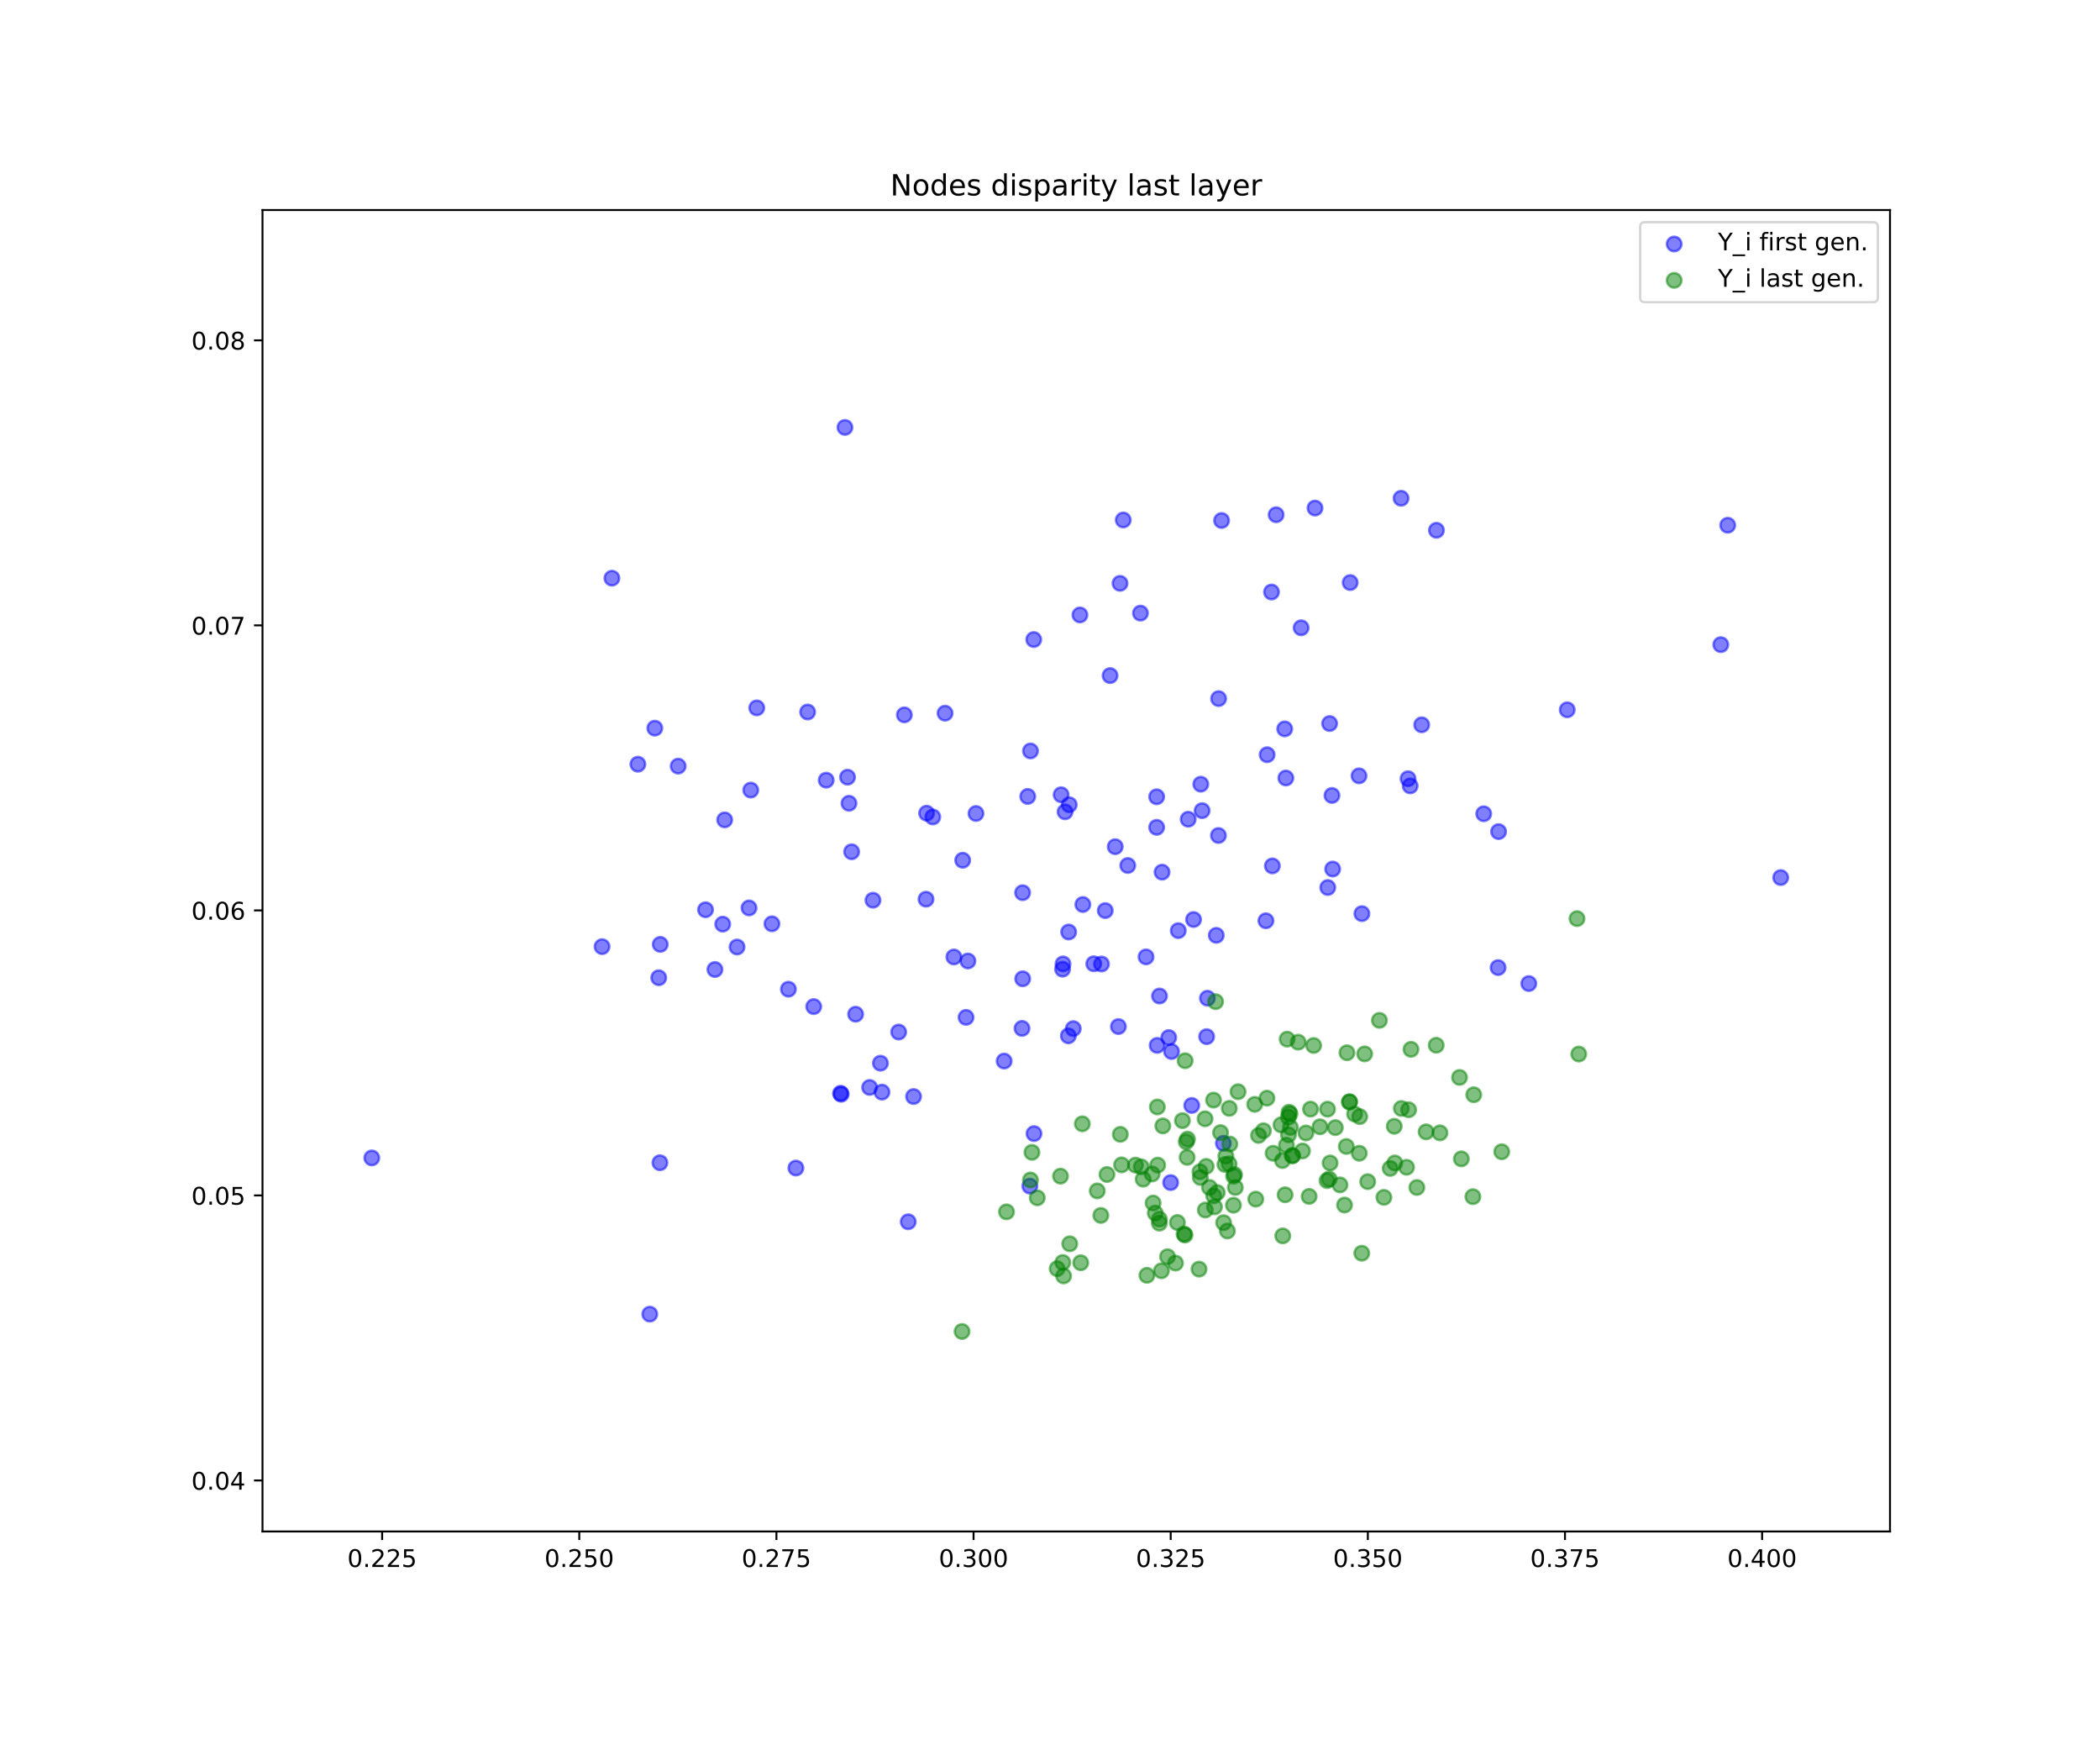 <?xml version="1.0" encoding="utf-8" standalone="no"?>
<!DOCTYPE svg PUBLIC "-//W3C//DTD SVG 1.1//EN"
  "http://www.w3.org/Graphics/SVG/1.1/DTD/svg11.dtd">
<!-- Created with matplotlib (https://matplotlib.org/) -->
<svg height="720pt" version="1.1" viewBox="0 0 864 720" width="864pt" xmlns="http://www.w3.org/2000/svg" xmlns:xlink="http://www.w3.org/1999/xlink">
 <defs>
  <style type="text/css">
*{stroke-linecap:butt;stroke-linejoin:round;white-space:pre;}
  </style>
 </defs>
 <g id="figure_1">
  <g id="patch_1">
   <path d="M 0 720 
L 864 720 
L 864 0 
L 0 0 
z
" style="fill:#ffffff;"/>
  </g>
  <g id="axes_1">
   <g id="patch_2">
    <path d="M 108 630 
L 777.6 630 
L 777.6 86.4 
L 108 86.4 
z
" style="fill:#ffffff;"/>
   </g>
   <g id="PathCollection_1">
    <defs>
     <path d="M 0 3 
C 0.796 3 1.559 2.684 2.121 2.121 
C 2.684 1.559 3 0.796 3 0 
C 3 -0.796 2.684 -1.559 2.121 -2.121 
C 1.559 -2.684 0.796 -3 0 -3 
C -0.796 -3 -1.559 -2.684 -2.121 -2.121 
C -2.684 -1.559 -3 -0.796 -3 0 
C -3 0.796 -2.684 1.559 -2.121 2.121 
C -1.559 2.684 -0.796 3 0 3 
z
" id="md421660679" style="stroke:#0000ff;stroke-opacity:0.5;"/>
    </defs>
    <g clip-path="url(#p21f98945d9)">
     <use style="fill:#0000ff;fill-opacity:0.5;stroke:#0000ff;stroke-opacity:0.5;" x="491.059" xlink:href="#md421660679" y="378.253"/>
     <use style="fill:#0000ff;fill-opacity:0.5;stroke:#0000ff;stroke-opacity:0.5;" x="423.97" xlink:href="#md421660679" y="308.911"/>
     <use style="fill:#0000ff;fill-opacity:0.5;stroke:#0000ff;stroke-opacity:0.5;" x="298.16" xlink:href="#md421660679" y="337.264"/>
     <use style="fill:#0000ff;fill-opacity:0.5;stroke:#0000ff;stroke-opacity:0.5;" x="480.859" xlink:href="#md421660679" y="426.814"/>
     <use style="fill:#0000ff;fill-opacity:0.5;stroke:#0000ff;stroke-opacity:0.5;" x="529.04" xlink:href="#md421660679" y="320.041"/>
     <use style="fill:#0000ff;fill-opacity:0.5;stroke:#0000ff;stroke-opacity:0.5;" x="547.04" xlink:href="#md421660679" y="297.638"/>
     <use style="fill:#0000ff;fill-opacity:0.5;stroke:#0000ff;stroke-opacity:0.5;" x="616.557" xlink:href="#md421660679" y="342.095"/>
     <use style="fill:#0000ff;fill-opacity:0.5;stroke:#0000ff;stroke-opacity:0.5;" x="352.025" xlink:href="#md421660679" y="417.203"/>
     <use style="fill:#0000ff;fill-opacity:0.5;stroke:#0000ff;stroke-opacity:0.5;" x="422.849" xlink:href="#md421660679" y="327.622"/>
     <use style="fill:#0000ff;fill-opacity:0.5;stroke:#0000ff;stroke-opacity:0.5;" x="381.233" xlink:href="#md421660679" y="334.516"/>
     <use style="fill:#0000ff;fill-opacity:0.5;stroke:#0000ff;stroke-opacity:0.5;" x="345.828" xlink:href="#md421660679" y="449.724"/>
     <use style="fill:#0000ff;fill-opacity:0.5;stroke:#0000ff;stroke-opacity:0.5;" x="297.352" xlink:href="#md421660679" y="380.159"/>
     <use style="fill:#0000ff;fill-opacity:0.5;stroke:#0000ff;stroke-opacity:0.5;" x="560.323" xlink:href="#md421660679" y="375.836"/>
     <use style="fill:#0000ff;fill-opacity:0.5;stroke:#0000ff;stroke-opacity:0.5;" x="520.837" xlink:href="#md421660679" y="378.768"/>
     <use style="fill:#0000ff;fill-opacity:0.5;stroke:#0000ff;stroke-opacity:0.5;" x="490.318" xlink:href="#md421660679" y="454.738"/>
     <use style="fill:#0000ff;fill-opacity:0.5;stroke:#0000ff;stroke-opacity:0.5;" x="503.337" xlink:href="#md421660679" y="470.309"/>
     <use style="fill:#0000ff;fill-opacity:0.5;stroke:#0000ff;stroke-opacity:0.5;" x="152.972" xlink:href="#md421660679" y="476.324"/>
     <use style="fill:#0000ff;fill-opacity:0.5;stroke:#0000ff;stroke-opacity:0.5;" x="362.238" xlink:href="#md421660679" y="437.352"/>
     <use style="fill:#0000ff;fill-opacity:0.5;stroke:#0000ff;stroke-opacity:0.5;" x="528.57" xlink:href="#md421660679" y="299.834"/>
     <use style="fill:#0000ff;fill-opacity:0.5;stroke:#0000ff;stroke-opacity:0.5;" x="334.788" xlink:href="#md421660679" y="414.073"/>
     <use style="fill:#0000ff;fill-opacity:0.5;stroke:#0000ff;stroke-opacity:0.5;" x="332.28" xlink:href="#md421660679" y="292.888"/>
     <use style="fill:#0000ff;fill-opacity:0.5;stroke:#0000ff;stroke-opacity:0.5;" x="436.579" xlink:href="#md421660679" y="326.93"/>
     <use style="fill:#0000ff;fill-opacity:0.5;stroke:#0000ff;stroke-opacity:0.5;" x="523.489" xlink:href="#md421660679" y="356.197"/>
     <use style="fill:#0000ff;fill-opacity:0.5;stroke:#0000ff;stroke-opacity:0.5;" x="555.495" xlink:href="#md421660679" y="239.65"/>
     <use style="fill:#0000ff;fill-opacity:0.5;stroke:#0000ff;stroke-opacity:0.5;" x="525.032" xlink:href="#md421660679" y="211.747"/>
     <use style="fill:#0000ff;fill-opacity:0.5;stroke:#0000ff;stroke-opacity:0.5;" x="590.999" xlink:href="#md421660679" y="218.138"/>
     <use style="fill:#0000ff;fill-opacity:0.5;stroke:#0000ff;stroke-opacity:0.5;" x="437.349" xlink:href="#md421660679" y="396.52"/>
     <use style="fill:#0000ff;fill-opacity:0.5;stroke:#0000ff;stroke-opacity:0.5;" x="732.628" xlink:href="#md421660679" y="360.995"/>
     <use style="fill:#0000ff;fill-opacity:0.5;stroke:#0000ff;stroke-opacity:0.5;" x="271.516" xlink:href="#md421660679" y="478.307"/>
     <use style="fill:#0000ff;fill-opacity:0.5;stroke:#0000ff;stroke-opacity:0.5;" x="357.789" xlink:href="#md421660679" y="447.325"/>
     <use style="fill:#0000ff;fill-opacity:0.5;stroke:#0000ff;stroke-opacity:0.5;" x="541.029" xlink:href="#md421660679" y="208.997"/>
     <use style="fill:#0000ff;fill-opacity:0.5;stroke:#0000ff;stroke-opacity:0.5;" x="501.299" xlink:href="#md421660679" y="343.689"/>
     <use style="fill:#0000ff;fill-opacity:0.5;stroke:#0000ff;stroke-opacity:0.5;" x="535.319" xlink:href="#md421660679" y="258.245"/>
     <use style="fill:#0000ff;fill-opacity:0.5;stroke:#0000ff;stroke-opacity:0.5;" x="584.929" xlink:href="#md421660679" y="298.158"/>
     <use style="fill:#0000ff;fill-opacity:0.5;stroke:#0000ff;stroke-opacity:0.5;" x="481.637" xlink:href="#md421660679" y="486.467"/>
     <use style="fill:#0000ff;fill-opacity:0.5;stroke:#0000ff;stroke-opacity:0.5;" x="707.986" xlink:href="#md421660679" y="265.186"/>
     <use style="fill:#0000ff;fill-opacity:0.5;stroke:#0000ff;stroke-opacity:0.5;" x="392.456" xlink:href="#md421660679" y="393.66"/>
     <use style="fill:#0000ff;fill-opacity:0.5;stroke:#0000ff;stroke-opacity:0.5;" x="441.58" xlink:href="#md421660679" y="423.141"/>
     <use style="fill:#0000ff;fill-opacity:0.5;stroke:#0000ff;stroke-opacity:0.5;" x="369.74" xlink:href="#md421660679" y="424.544"/>
     <use style="fill:#0000ff;fill-opacity:0.5;stroke:#0000ff;stroke-opacity:0.5;" x="616.352" xlink:href="#md421660679" y="398.031"/>
     <use style="fill:#0000ff;fill-opacity:0.5;stroke:#0000ff;stroke-opacity:0.5;" x="559.145" xlink:href="#md421660679" y="319.15"/>
     <use style="fill:#0000ff;fill-opacity:0.5;stroke:#0000ff;stroke-opacity:0.5;" x="401.547" xlink:href="#md421660679" y="334.638"/>
     <use style="fill:#0000ff;fill-opacity:0.5;stroke:#0000ff;stroke-opacity:0.5;" x="396.077" xlink:href="#md421660679" y="353.872"/>
     <use style="fill:#0000ff;fill-opacity:0.5;stroke:#0000ff;stroke-opacity:0.5;" x="454.735" xlink:href="#md421660679" y="374.578"/>
     <use style="fill:#0000ff;fill-opacity:0.5;stroke:#0000ff;stroke-opacity:0.5;" x="308.171" xlink:href="#md421660679" y="373.489"/>
     <use style="fill:#0000ff;fill-opacity:0.5;stroke:#0000ff;stroke-opacity:0.5;" x="420.485" xlink:href="#md421660679" y="423.05"/>
     <use style="fill:#0000ff;fill-opacity:0.5;stroke:#0000ff;stroke-opacity:0.5;" x="438.2" xlink:href="#md421660679" y="333.943"/>
     <use style="fill:#0000ff;fill-opacity:0.5;stroke:#0000ff;stroke-opacity:0.5;" x="548.297" xlink:href="#md421660679" y="357.489"/>
     <use style="fill:#0000ff;fill-opacity:0.5;stroke:#0000ff;stroke-opacity:0.5;" x="267.339" xlink:href="#md421660679" y="540.582"/>
     <use style="fill:#0000ff;fill-opacity:0.5;stroke:#0000ff;stroke-opacity:0.5;" x="484.769" xlink:href="#md421660679" y="382.833"/>
     <use style="fill:#0000ff;fill-opacity:0.5;stroke:#0000ff;stroke-opacity:0.5;" x="347.639" xlink:href="#md421660679" y="175.818"/>
     <use style="fill:#0000ff;fill-opacity:0.5;stroke:#0000ff;stroke-opacity:0.5;" x="521.337" xlink:href="#md421660679" y="310.46"/>
     <use style="fill:#0000ff;fill-opacity:0.5;stroke:#0000ff;stroke-opacity:0.5;" x="247.71" xlink:href="#md421660679" y="389.412"/>
     <use style="fill:#0000ff;fill-opacity:0.5;stroke:#0000ff;stroke-opacity:0.5;" x="311.354" xlink:href="#md421660679" y="291.191"/>
     <use style="fill:#0000ff;fill-opacity:0.5;stroke:#0000ff;stroke-opacity:0.5;" x="496.768" xlink:href="#md421660679" y="410.626"/>
     <use style="fill:#0000ff;fill-opacity:0.5;stroke:#0000ff;stroke-opacity:0.5;" x="610.451" xlink:href="#md421660679" y="334.753"/>
     <use style="fill:#0000ff;fill-opacity:0.5;stroke:#0000ff;stroke-opacity:0.5;" x="458.837" xlink:href="#md421660679" y="348.297"/>
     <use style="fill:#0000ff;fill-opacity:0.5;stroke:#0000ff;stroke-opacity:0.5;" x="475.879" xlink:href="#md421660679" y="327.761"/>
     <use style="fill:#0000ff;fill-opacity:0.5;stroke:#0000ff;stroke-opacity:0.5;" x="425.419" xlink:href="#md421660679" y="466.327"/>
     <use style="fill:#0000ff;fill-opacity:0.5;stroke:#0000ff;stroke-opacity:0.5;" x="523.137" xlink:href="#md421660679" y="243.535"/>
     <use style="fill:#0000ff;fill-opacity:0.5;stroke:#0000ff;stroke-opacity:0.5;" x="644.806" xlink:href="#md421660679" y="291.98"/>
     <use style="fill:#0000ff;fill-opacity:0.5;stroke:#0000ff;stroke-opacity:0.5;" x="456.717" xlink:href="#md421660679" y="277.908"/>
     <use style="fill:#0000ff;fill-opacity:0.5;stroke:#0000ff;stroke-opacity:0.5;" x="373.663" xlink:href="#md421660679" y="502.589"/>
     <use style="fill:#0000ff;fill-opacity:0.5;stroke:#0000ff;stroke-opacity:0.5;" x="450.001" xlink:href="#md421660679" y="396.452"/>
     <use style="fill:#0000ff;fill-opacity:0.5;stroke:#0000ff;stroke-opacity:0.5;" x="453.18" xlink:href="#md421660679" y="396.553"/>
     <use style="fill:#0000ff;fill-opacity:0.5;stroke:#0000ff;stroke-opacity:0.5;" x="383.778" xlink:href="#md421660679" y="336.062"/>
     <use style="fill:#0000ff;fill-opacity:0.5;stroke:#0000ff;stroke-opacity:0.5;" x="290.275" xlink:href="#md421660679" y="374.236"/>
     <use style="fill:#0000ff;fill-opacity:0.5;stroke:#0000ff;stroke-opacity:0.5;" x="294.143" xlink:href="#md421660679" y="398.816"/>
     <use style="fill:#0000ff;fill-opacity:0.5;stroke:#0000ff;stroke-opacity:0.5;" x="548.006" xlink:href="#md421660679" y="327.212"/>
     <use style="fill:#0000ff;fill-opacity:0.5;stroke:#0000ff;stroke-opacity:0.5;" x="380.989" xlink:href="#md421660679" y="369.89"/>
     <use style="fill:#0000ff;fill-opacity:0.5;stroke:#0000ff;stroke-opacity:0.5;" x="496.449" xlink:href="#md421660679" y="426.434"/>
     <use style="fill:#0000ff;fill-opacity:0.5;stroke:#0000ff;stroke-opacity:0.5;" x="494.044" xlink:href="#md421660679" y="322.582"/>
     <use style="fill:#0000ff;fill-opacity:0.5;stroke:#0000ff;stroke-opacity:0.5;" x="710.833" xlink:href="#md421660679" y="216.06"/>
     <use style="fill:#0000ff;fill-opacity:0.5;stroke:#0000ff;stroke-opacity:0.5;" x="359.166" xlink:href="#md421660679" y="370.312"/>
     <use style="fill:#0000ff;fill-opacity:0.5;stroke:#0000ff;stroke-opacity:0.5;" x="439.546" xlink:href="#md421660679" y="426.099"/>
     <use style="fill:#0000ff;fill-opacity:0.5;stroke:#0000ff;stroke-opacity:0.5;" x="420.764" xlink:href="#md421660679" y="402.631"/>
     <use style="fill:#0000ff;fill-opacity:0.5;stroke:#0000ff;stroke-opacity:0.5;" x="502.597" xlink:href="#md421660679" y="214.114"/>
     <use style="fill:#0000ff;fill-opacity:0.5;stroke:#0000ff;stroke-opacity:0.5;" x="445.514" xlink:href="#md421660679" y="372.079"/>
     <use style="fill:#0000ff;fill-opacity:0.5;stroke:#0000ff;stroke-opacity:0.5;" x="463.996" xlink:href="#md421660679" y="356.03"/>
     <use style="fill:#0000ff;fill-opacity:0.5;stroke:#0000ff;stroke-opacity:0.5;" x="317.596" xlink:href="#md421660679" y="380.023"/>
     <use style="fill:#0000ff;fill-opacity:0.5;stroke:#0000ff;stroke-opacity:0.5;" x="471.511" xlink:href="#md421660679" y="393.623"/>
     <use style="fill:#0000ff;fill-opacity:0.5;stroke:#0000ff;stroke-opacity:0.5;" x="397.46" xlink:href="#md421660679" y="418.511"/>
     <use style="fill:#0000ff;fill-opacity:0.5;stroke:#0000ff;stroke-opacity:0.5;" x="362.871" xlink:href="#md421660679" y="449.26"/>
     <use style="fill:#0000ff;fill-opacity:0.5;stroke:#0000ff;stroke-opacity:0.5;" x="398.219" xlink:href="#md421660679" y="395.314"/>
     <use style="fill:#0000ff;fill-opacity:0.5;stroke:#0000ff;stroke-opacity:0.5;" x="579.309" xlink:href="#md421660679" y="320.332"/>
     <use style="fill:#0000ff;fill-opacity:0.5;stroke:#0000ff;stroke-opacity:0.5;" x="350.388" xlink:href="#md421660679" y="350.387"/>
     <use style="fill:#0000ff;fill-opacity:0.5;stroke:#0000ff;stroke-opacity:0.5;" x="482.001" xlink:href="#md421660679" y="432.551"/>
     <use style="fill:#0000ff;fill-opacity:0.5;stroke:#0000ff;stroke-opacity:0.5;" x="439.922" xlink:href="#md421660679" y="331.043"/>
     <use style="fill:#0000ff;fill-opacity:0.5;stroke:#0000ff;stroke-opacity:0.5;" x="444.314" xlink:href="#md421660679" y="252.961"/>
     <use style="fill:#0000ff;fill-opacity:0.5;stroke:#0000ff;stroke-opacity:0.5;" x="501.372" xlink:href="#md421660679" y="287.383"/>
     <use style="fill:#0000ff;fill-opacity:0.5;stroke:#0000ff;stroke-opacity:0.5;" x="339.921" xlink:href="#md421660679" y="320.934"/>
     <use style="fill:#0000ff;fill-opacity:0.5;stroke:#0000ff;stroke-opacity:0.5;" x="628.987" xlink:href="#md421660679" y="404.598"/>
     <use style="fill:#0000ff;fill-opacity:0.5;stroke:#0000ff;stroke-opacity:0.5;" x="271.022" xlink:href="#md421660679" y="402.204"/>
     <use style="fill:#0000ff;fill-opacity:0.5;stroke:#0000ff;stroke-opacity:0.5;" x="262.444" xlink:href="#md421660679" y="314.363"/>
     <use style="fill:#0000ff;fill-opacity:0.5;stroke:#0000ff;stroke-opacity:0.5;" x="475.874" xlink:href="#md421660679" y="340.336"/>
     <use style="fill:#0000ff;fill-opacity:0.5;stroke:#0000ff;stroke-opacity:0.5;" x="580.19" xlink:href="#md421660679" y="323.278"/>
     <use style="fill:#0000ff;fill-opacity:0.5;stroke:#0000ff;stroke-opacity:0.5;" x="488.85" xlink:href="#md421660679" y="337.004"/>
     <use style="fill:#0000ff;fill-opacity:0.5;stroke:#0000ff;stroke-opacity:0.5;" x="500.41" xlink:href="#md421660679" y="384.758"/>
     <use style="fill:#0000ff;fill-opacity:0.5;stroke:#0000ff;stroke-opacity:0.5;" x="348.7" xlink:href="#md421660679" y="319.7"/>
     <use style="fill:#0000ff;fill-opacity:0.5;stroke:#0000ff;stroke-opacity:0.5;" x="576.44" xlink:href="#md421660679" y="204.974"/>
     <use style="fill:#0000ff;fill-opacity:0.5;stroke:#0000ff;stroke-opacity:0.5;" x="279.014" xlink:href="#md421660679" y="315.153"/>
     <use style="fill:#0000ff;fill-opacity:0.5;stroke:#0000ff;stroke-opacity:0.5;" x="303.247" xlink:href="#md421660679" y="389.564"/>
     <use style="fill:#0000ff;fill-opacity:0.5;stroke:#0000ff;stroke-opacity:0.5;" x="478.106" xlink:href="#md421660679" y="358.767"/>
     <use style="fill:#0000ff;fill-opacity:0.5;stroke:#0000ff;stroke-opacity:0.5;" x="372.073" xlink:href="#md421660679" y="294.066"/>
     <use style="fill:#0000ff;fill-opacity:0.5;stroke:#0000ff;stroke-opacity:0.5;" x="420.729" xlink:href="#md421660679" y="367.22"/>
     <use style="fill:#0000ff;fill-opacity:0.5;stroke:#0000ff;stroke-opacity:0.5;" x="349.294" xlink:href="#md421660679" y="330.442"/>
     <use style="fill:#0000ff;fill-opacity:0.5;stroke:#0000ff;stroke-opacity:0.5;" x="462.137" xlink:href="#md421660679" y="213.901"/>
     <use style="fill:#0000ff;fill-opacity:0.5;stroke:#0000ff;stroke-opacity:0.5;" x="460.143" xlink:href="#md421660679" y="422.28"/>
     <use style="fill:#0000ff;fill-opacity:0.5;stroke:#0000ff;stroke-opacity:0.5;" x="271.643" xlink:href="#md421660679" y="388.485"/>
     <use style="fill:#0000ff;fill-opacity:0.5;stroke:#0000ff;stroke-opacity:0.5;" x="375.866" xlink:href="#md421660679" y="451.072"/>
     <use style="fill:#0000ff;fill-opacity:0.5;stroke:#0000ff;stroke-opacity:0.5;" x="439.683" xlink:href="#md421660679" y="383.393"/>
     <use style="fill:#0000ff;fill-opacity:0.5;stroke:#0000ff;stroke-opacity:0.5;" x="308.883" xlink:href="#md421660679" y="325.012"/>
     <use style="fill:#0000ff;fill-opacity:0.5;stroke:#0000ff;stroke-opacity:0.5;" x="477.051" xlink:href="#md421660679" y="409.72"/>
     <use style="fill:#0000ff;fill-opacity:0.5;stroke:#0000ff;stroke-opacity:0.5;" x="423.703" xlink:href="#md421660679" y="487.918"/>
     <use style="fill:#0000ff;fill-opacity:0.5;stroke:#0000ff;stroke-opacity:0.5;" x="460.806" xlink:href="#md421660679" y="239.969"/>
     <use style="fill:#0000ff;fill-opacity:0.5;stroke:#0000ff;stroke-opacity:0.5;" x="269.413" xlink:href="#md421660679" y="299.539"/>
     <use style="fill:#0000ff;fill-opacity:0.5;stroke:#0000ff;stroke-opacity:0.5;" x="437.173" xlink:href="#md421660679" y="398.679"/>
     <use style="fill:#0000ff;fill-opacity:0.5;stroke:#0000ff;stroke-opacity:0.5;" x="327.46" xlink:href="#md421660679" y="480.488"/>
     <use style="fill:#0000ff;fill-opacity:0.5;stroke:#0000ff;stroke-opacity:0.5;" x="469.212" xlink:href="#md421660679" y="252.218"/>
     <use style="fill:#0000ff;fill-opacity:0.5;stroke:#0000ff;stroke-opacity:0.5;" x="494.584" xlink:href="#md421660679" y="333.469"/>
     <use style="fill:#0000ff;fill-opacity:0.5;stroke:#0000ff;stroke-opacity:0.5;" x="251.763" xlink:href="#md421660679" y="237.843"/>
     <use style="fill:#0000ff;fill-opacity:0.5;stroke:#0000ff;stroke-opacity:0.5;" x="546.28" xlink:href="#md421660679" y="365.09"/>
     <use style="fill:#0000ff;fill-opacity:0.5;stroke:#0000ff;stroke-opacity:0.5;" x="425.311" xlink:href="#md421660679" y="263.082"/>
     <use style="fill:#0000ff;fill-opacity:0.5;stroke:#0000ff;stroke-opacity:0.5;" x="388.822" xlink:href="#md421660679" y="293.379"/>
     <use style="fill:#0000ff;fill-opacity:0.5;stroke:#0000ff;stroke-opacity:0.5;" x="324.373" xlink:href="#md421660679" y="406.921"/>
     <use style="fill:#0000ff;fill-opacity:0.5;stroke:#0000ff;stroke-opacity:0.5;" x="413.135" xlink:href="#md421660679" y="436.483"/>
     <use style="fill:#0000ff;fill-opacity:0.5;stroke:#0000ff;stroke-opacity:0.5;" x="476.081" xlink:href="#md421660679" y="430.027"/>
     <use style="fill:#0000ff;fill-opacity:0.5;stroke:#0000ff;stroke-opacity:0.5;" x="346.08" xlink:href="#md421660679" y="450.136"/>
    </g>
   </g>
   <g id="PathCollection_2">
    <defs>
     <path d="M 0 3 
C 0.796 3 1.559 2.684 2.121 2.121 
C 2.684 1.559 3 0.796 3 0 
C 3 -0.796 2.684 -1.559 2.121 -2.121 
C 1.559 -2.684 0.796 -3 0 -3 
C -0.796 -3 -1.559 -2.684 -2.121 -2.121 
C -2.684 -1.559 -3 -0.796 -3 0 
C -3 0.796 -2.684 1.559 -2.121 2.121 
C -1.559 2.684 -0.796 3 0 3 
z
" id="mb37ef62e57" style="stroke:#008000;stroke-opacity:0.5;"/>
    </defs>
    <g clip-path="url(#p21f98945d9)">
     <use style="fill:#008000;fill-opacity:0.5;stroke:#008000;stroke-opacity:0.5;" x="530.324" xlink:href="#mb37ef62e57" y="457.535"/>
     <use style="fill:#008000;fill-opacity:0.5;stroke:#008000;stroke-opacity:0.5;" x="559.242" xlink:href="#mb37ef62e57" y="474.402"/>
     <use style="fill:#008000;fill-opacity:0.5;stroke:#008000;stroke-opacity:0.5;" x="505.754" xlink:href="#mb37ef62e57" y="455.936"/>
     <use style="fill:#008000;fill-opacity:0.5;stroke:#008000;stroke-opacity:0.5;" x="590.904" xlink:href="#mb37ef62e57" y="429.973"/>
     <use style="fill:#008000;fill-opacity:0.5;stroke:#008000;stroke-opacity:0.5;" x="531.739" xlink:href="#mb37ef62e57" y="475.448"/>
     <use style="fill:#008000;fill-opacity:0.5;stroke:#008000;stroke-opacity:0.5;" x="551.297" xlink:href="#mb37ef62e57" y="487.412"/>
     <use style="fill:#008000;fill-opacity:0.5;stroke:#008000;stroke-opacity:0.5;" x="562.712" xlink:href="#mb37ef62e57" y="486.082"/>
     <use style="fill:#008000;fill-opacity:0.5;stroke:#008000;stroke-opacity:0.5;" x="534.108" xlink:href="#mb37ef62e57" y="428.715"/>
     <use style="fill:#008000;fill-opacity:0.5;stroke:#008000;stroke-opacity:0.5;" x="592.429" xlink:href="#mb37ef62e57" y="466.015"/>
     <use style="fill:#008000;fill-opacity:0.5;stroke:#008000;stroke-opacity:0.5;" x="546.186" xlink:href="#mb37ef62e57" y="456.27"/>
     <use style="fill:#008000;fill-opacity:0.5;stroke:#008000;stroke-opacity:0.5;" x="426.767" xlink:href="#mb37ef62e57" y="492.734"/>
     <use style="fill:#008000;fill-opacity:0.5;stroke:#008000;stroke-opacity:0.5;" x="469.556" xlink:href="#mb37ef62e57" y="479.996"/>
     <use style="fill:#008000;fill-opacity:0.5;stroke:#008000;stroke-opacity:0.5;" x="527.769" xlink:href="#mb37ef62e57" y="508.394"/>
     <use style="fill:#008000;fill-opacity:0.5;stroke:#008000;stroke-opacity:0.5;" x="423.949" xlink:href="#mb37ef62e57" y="485.406"/>
     <use style="fill:#008000;fill-opacity:0.5;stroke:#008000;stroke-opacity:0.5;" x="507.471" xlink:href="#mb37ef62e57" y="495.783"/>
     <use style="fill:#008000;fill-opacity:0.5;stroke:#008000;stroke-opacity:0.5;" x="649.548" xlink:href="#mb37ef62e57" y="433.593"/>
     <use style="fill:#008000;fill-opacity:0.5;stroke:#008000;stroke-opacity:0.5;" x="440.12" xlink:href="#mb37ef62e57" y="511.651"/>
     <use style="fill:#008000;fill-opacity:0.5;stroke:#008000;stroke-opacity:0.5;" x="538.614" xlink:href="#mb37ef62e57" y="492.163"/>
     <use style="fill:#008000;fill-opacity:0.5;stroke:#008000;stroke-opacity:0.5;" x="503.418" xlink:href="#mb37ef62e57" y="502.968"/>
     <use style="fill:#008000;fill-opacity:0.5;stroke:#008000;stroke-opacity:0.5;" x="508.243" xlink:href="#mb37ef62e57" y="488.485"/>
     <use style="fill:#008000;fill-opacity:0.5;stroke:#008000;stroke-opacity:0.5;" x="493.319" xlink:href="#mb37ef62e57" y="522.074"/>
     <use style="fill:#008000;fill-opacity:0.5;stroke:#008000;stroke-opacity:0.5;" x="460.934" xlink:href="#mb37ef62e57" y="466.625"/>
     <use style="fill:#008000;fill-opacity:0.5;stroke:#008000;stroke-opacity:0.5;" x="504.99" xlink:href="#mb37ef62e57" y="506.382"/>
     <use style="fill:#008000;fill-opacity:0.5;stroke:#008000;stroke-opacity:0.5;" x="507.917" xlink:href="#mb37ef62e57" y="483.177"/>
     <use style="fill:#008000;fill-opacity:0.5;stroke:#008000;stroke-opacity:0.5;" x="528.73" xlink:href="#mb37ef62e57" y="491.482"/>
     <use style="fill:#008000;fill-opacity:0.5;stroke:#008000;stroke-opacity:0.5;" x="488.415" xlink:href="#mb37ef62e57" y="476.097"/>
     <use style="fill:#008000;fill-opacity:0.5;stroke:#008000;stroke-opacity:0.5;" x="530.113" xlink:href="#mb37ef62e57" y="466.809"/>
     <use style="fill:#008000;fill-opacity:0.5;stroke:#008000;stroke-opacity:0.5;" x="505.69" xlink:href="#mb37ef62e57" y="478.787"/>
     <use style="fill:#008000;fill-opacity:0.5;stroke:#008000;stroke-opacity:0.5;" x="461.448" xlink:href="#mb37ef62e57" y="479.19"/>
     <use style="fill:#008000;fill-opacity:0.5;stroke:#008000;stroke-opacity:0.5;" x="414.109" xlink:href="#mb37ef62e57" y="498.508"/>
     <use style="fill:#008000;fill-opacity:0.5;stroke:#008000;stroke-opacity:0.5;" x="586.747" xlink:href="#mb37ef62e57" y="465.595"/>
     <use style="fill:#008000;fill-opacity:0.5;stroke:#008000;stroke-opacity:0.5;" x="504.356" xlink:href="#mb37ef62e57" y="475.591"/>
     <use style="fill:#008000;fill-opacity:0.5;stroke:#008000;stroke-opacity:0.5;" x="476.992" xlink:href="#mb37ef62e57" y="503.164"/>
     <use style="fill:#008000;fill-opacity:0.5;stroke:#008000;stroke-opacity:0.5;" x="497.607" xlink:href="#mb37ef62e57" y="488.473"/>
     <use style="fill:#008000;fill-opacity:0.5;stroke:#008000;stroke-opacity:0.5;" x="477.853" xlink:href="#mb37ef62e57" y="522.758"/>
     <use style="fill:#008000;fill-opacity:0.5;stroke:#008000;stroke-opacity:0.5;" x="519.819" xlink:href="#mb37ef62e57" y="465.149"/>
     <use style="fill:#008000;fill-opacity:0.5;stroke:#008000;stroke-opacity:0.5;" x="499.672" xlink:href="#mb37ef62e57" y="496.456"/>
     <use style="fill:#008000;fill-opacity:0.5;stroke:#008000;stroke-opacity:0.5;" x="476.168" xlink:href="#mb37ef62e57" y="455.364"/>
     <use style="fill:#008000;fill-opacity:0.5;stroke:#008000;stroke-opacity:0.5;" x="605.988" xlink:href="#mb37ef62e57" y="492.274"/>
     <use style="fill:#008000;fill-opacity:0.5;stroke:#008000;stroke-opacity:0.5;" x="539.188" xlink:href="#mb37ef62e57" y="456.246"/>
     <use style="fill:#008000;fill-opacity:0.5;stroke:#008000;stroke-opacity:0.5;" x="452.914" xlink:href="#mb37ef62e57" y="499.973"/>
     <use style="fill:#008000;fill-opacity:0.5;stroke:#008000;stroke-opacity:0.5;" x="540.464" xlink:href="#mb37ef62e57" y="430.067"/>
     <use style="fill:#008000;fill-opacity:0.5;stroke:#008000;stroke-opacity:0.5;" x="395.805" xlink:href="#mb37ef62e57" y="547.72"/>
     <use style="fill:#008000;fill-opacity:0.5;stroke:#008000;stroke-opacity:0.5;" x="476.309" xlink:href="#mb37ef62e57" y="479.286"/>
     <use style="fill:#008000;fill-opacity:0.5;stroke:#008000;stroke-opacity:0.5;" x="437.252" xlink:href="#mb37ef62e57" y="519.329"/>
     <use style="fill:#008000;fill-opacity:0.5;stroke:#008000;stroke-opacity:0.5;" x="475.307" xlink:href="#mb37ef62e57" y="499.021"/>
     <use style="fill:#008000;fill-opacity:0.5;stroke:#008000;stroke-opacity:0.5;" x="559.426" xlink:href="#mb37ef62e57" y="459.329"/>
     <use style="fill:#008000;fill-opacity:0.5;stroke:#008000;stroke-opacity:0.5;" x="573.87" xlink:href="#mb37ef62e57" y="478.396"/>
     <use style="fill:#008000;fill-opacity:0.5;stroke:#008000;stroke-opacity:0.5;" x="451.443" xlink:href="#mb37ef62e57" y="489.892"/>
     <use style="fill:#008000;fill-opacity:0.5;stroke:#008000;stroke-opacity:0.5;" x="434.943" xlink:href="#mb37ef62e57" y="521.881"/>
     <use style="fill:#008000;fill-opacity:0.5;stroke:#008000;stroke-opacity:0.5;" x="545.974" xlink:href="#mb37ef62e57" y="485.663"/>
     <use style="fill:#008000;fill-opacity:0.5;stroke:#008000;stroke-opacity:0.5;" x="516.663" xlink:href="#mb37ef62e57" y="493.275"/>
     <use style="fill:#008000;fill-opacity:0.5;stroke:#008000;stroke-opacity:0.5;" x="503.969" xlink:href="#mb37ef62e57" y="479.022"/>
     <use style="fill:#008000;fill-opacity:0.5;stroke:#008000;stroke-opacity:0.5;" x="567.533" xlink:href="#mb37ef62e57" y="419.738"/>
     <use style="fill:#008000;fill-opacity:0.5;stroke:#008000;stroke-opacity:0.5;" x="488.557" xlink:href="#mb37ef62e57" y="468.597"/>
     <use style="fill:#008000;fill-opacity:0.5;stroke:#008000;stroke-opacity:0.5;" x="474.03" xlink:href="#mb37ef62e57" y="482.933"/>
     <use style="fill:#008000;fill-opacity:0.5;stroke:#008000;stroke-opacity:0.5;" x="580.524" xlink:href="#mb37ef62e57" y="431.659"/>
     <use style="fill:#008000;fill-opacity:0.5;stroke:#008000;stroke-opacity:0.5;" x="549.395" xlink:href="#mb37ef62e57" y="463.86"/>
     <use style="fill:#008000;fill-opacity:0.5;stroke:#008000;stroke-opacity:0.5;" x="471.87" xlink:href="#mb37ef62e57" y="524.619"/>
     <use style="fill:#008000;fill-opacity:0.5;stroke:#008000;stroke-opacity:0.5;" x="500.819" xlink:href="#mb37ef62e57" y="490.566"/>
     <use style="fill:#008000;fill-opacity:0.5;stroke:#008000;stroke-opacity:0.5;" x="561.457" xlink:href="#mb37ef62e57" y="433.533"/>
     <use style="fill:#008000;fill-opacity:0.5;stroke:#008000;stroke-opacity:0.5;" x="529.27" xlink:href="#mb37ef62e57" y="471.101"/>
     <use style="fill:#008000;fill-opacity:0.5;stroke:#008000;stroke-opacity:0.5;" x="499.354" xlink:href="#mb37ef62e57" y="491.924"/>
     <use style="fill:#008000;fill-opacity:0.5;stroke:#008000;stroke-opacity:0.5;" x="436.318" xlink:href="#mb37ef62e57" y="483.829"/>
     <use style="fill:#008000;fill-opacity:0.5;stroke:#008000;stroke-opacity:0.5;" x="537.31" xlink:href="#mb37ef62e57" y="466.056"/>
     <use style="fill:#008000;fill-opacity:0.5;stroke:#008000;stroke-opacity:0.5;" x="560.282" xlink:href="#mb37ef62e57" y="515.524"/>
     <use style="fill:#008000;fill-opacity:0.5;stroke:#008000;stroke-opacity:0.5;" x="445.293" xlink:href="#mb37ef62e57" y="462.295"/>
     <use style="fill:#008000;fill-opacity:0.5;stroke:#008000;stroke-opacity:0.5;" x="500.141" xlink:href="#mb37ef62e57" y="412.043"/>
     <use style="fill:#008000;fill-opacity:0.5;stroke:#008000;stroke-opacity:0.5;" x="488.057" xlink:href="#mb37ef62e57" y="469.697"/>
     <use style="fill:#008000;fill-opacity:0.5;stroke:#008000;stroke-opacity:0.5;" x="582.936" xlink:href="#mb37ef62e57" y="488.489"/>
     <use style="fill:#008000;fill-opacity:0.5;stroke:#008000;stroke-opacity:0.5;" x="477.003" xlink:href="#mb37ef62e57" y="501.504"/>
     <use style="fill:#008000;fill-opacity:0.5;stroke:#008000;stroke-opacity:0.5;" x="601.242" xlink:href="#mb37ef62e57" y="476.705"/>
     <use style="fill:#008000;fill-opacity:0.5;stroke:#008000;stroke-opacity:0.5;" x="493.7" xlink:href="#mb37ef62e57" y="482.012"/>
     <use style="fill:#008000;fill-opacity:0.5;stroke:#008000;stroke-opacity:0.5;" x="546.869" xlink:href="#mb37ef62e57" y="485.016"/>
     <use style="fill:#008000;fill-opacity:0.5;stroke:#008000;stroke-opacity:0.5;" x="606.35" xlink:href="#mb37ef62e57" y="450.341"/>
     <use style="fill:#008000;fill-opacity:0.5;stroke:#008000;stroke-opacity:0.5;" x="578.697" xlink:href="#mb37ef62e57" y="480.173"/>
     <use style="fill:#008000;fill-opacity:0.5;stroke:#008000;stroke-opacity:0.5;" x="573.633" xlink:href="#mb37ef62e57" y="463.314"/>
     <use style="fill:#008000;fill-opacity:0.5;stroke:#008000;stroke-opacity:0.5;" x="509.366" xlink:href="#mb37ef62e57" y="449.097"/>
     <use style="fill:#008000;fill-opacity:0.5;stroke:#008000;stroke-opacity:0.5;" x="521.254" xlink:href="#mb37ef62e57" y="451.742"/>
     <use style="fill:#008000;fill-opacity:0.5;stroke:#008000;stroke-opacity:0.5;" x="530.729" xlink:href="#mb37ef62e57" y="458.174"/>
     <use style="fill:#008000;fill-opacity:0.5;stroke:#008000;stroke-opacity:0.5;" x="529.567" xlink:href="#mb37ef62e57" y="427.469"/>
     <use style="fill:#008000;fill-opacity:0.5;stroke:#008000;stroke-opacity:0.5;" x="467.169" xlink:href="#mb37ef62e57" y="479.288"/>
     <use style="fill:#008000;fill-opacity:0.5;stroke:#008000;stroke-opacity:0.5;" x="543.086" xlink:href="#mb37ef62e57" y="463.516"/>
     <use style="fill:#008000;fill-opacity:0.5;stroke:#008000;stroke-opacity:0.5;" x="487.155" xlink:href="#mb37ef62e57" y="507.61"/>
     <use style="fill:#008000;fill-opacity:0.5;stroke:#008000;stroke-opacity:0.5;" x="555.271" xlink:href="#mb37ef62e57" y="453.22"/>
     <use style="fill:#008000;fill-opacity:0.5;stroke:#008000;stroke-opacity:0.5;" x="547.237" xlink:href="#mb37ef62e57" y="478.4"/>
     <use style="fill:#008000;fill-opacity:0.5;stroke:#008000;stroke-opacity:0.5;" x="474.424" xlink:href="#mb37ef62e57" y="494.884"/>
     <use style="fill:#008000;fill-opacity:0.5;stroke:#008000;stroke-opacity:0.5;" x="507.552" xlink:href="#mb37ef62e57" y="483.847"/>
     <use style="fill:#008000;fill-opacity:0.5;stroke:#008000;stroke-opacity:0.5;" x="437.598" xlink:href="#mb37ef62e57" y="524.875"/>
     <use style="fill:#008000;fill-opacity:0.5;stroke:#008000;stroke-opacity:0.5;" x="576.557" xlink:href="#mb37ef62e57" y="455.98"/>
     <use style="fill:#008000;fill-opacity:0.5;stroke:#008000;stroke-opacity:0.5;" x="600.495" xlink:href="#mb37ef62e57" y="443.213"/>
     <use style="fill:#008000;fill-opacity:0.5;stroke:#008000;stroke-opacity:0.5;" x="470.329" xlink:href="#mb37ef62e57" y="485.061"/>
     <use style="fill:#008000;fill-opacity:0.5;stroke:#008000;stroke-opacity:0.5;" x="487.543" xlink:href="#mb37ef62e57" y="508.054"/>
     <use style="fill:#008000;fill-opacity:0.5;stroke:#008000;stroke-opacity:0.5;" x="531.759" xlink:href="#mb37ef62e57" y="475.343"/>
     <use style="fill:#008000;fill-opacity:0.5;stroke:#008000;stroke-opacity:0.5;" x="484.417" xlink:href="#mb37ef62e57" y="502.891"/>
     <use style="fill:#008000;fill-opacity:0.5;stroke:#008000;stroke-opacity:0.5;" x="496.256" xlink:href="#mb37ef62e57" y="479.807"/>
     <use style="fill:#008000;fill-opacity:0.5;stroke:#008000;stroke-opacity:0.5;" x="502.167" xlink:href="#mb37ef62e57" y="465.918"/>
     <use style="fill:#008000;fill-opacity:0.5;stroke:#008000;stroke-opacity:0.5;" x="455.439" xlink:href="#mb37ef62e57" y="483.14"/>
     <use style="fill:#008000;fill-opacity:0.5;stroke:#008000;stroke-opacity:0.5;" x="523.787" xlink:href="#mb37ef62e57" y="474.406"/>
     <use style="fill:#008000;fill-opacity:0.5;stroke:#008000;stroke-opacity:0.5;" x="555.196" xlink:href="#mb37ef62e57" y="453.325"/>
     <use style="fill:#008000;fill-opacity:0.5;stroke:#008000;stroke-opacity:0.5;" x="530.903" xlink:href="#mb37ef62e57" y="463.76"/>
     <use style="fill:#008000;fill-opacity:0.5;stroke:#008000;stroke-opacity:0.5;" x="517.798" xlink:href="#mb37ef62e57" y="467.077"/>
     <use style="fill:#008000;fill-opacity:0.5;stroke:#008000;stroke-opacity:0.5;" x="527.048" xlink:href="#mb37ef62e57" y="462.711"/>
     <use style="fill:#008000;fill-opacity:0.5;stroke:#008000;stroke-opacity:0.5;" x="486.478" xlink:href="#mb37ef62e57" y="460.985"/>
     <use style="fill:#008000;fill-opacity:0.5;stroke:#008000;stroke-opacity:0.5;" x="569.378" xlink:href="#mb37ef62e57" y="492.55"/>
     <use style="fill:#008000;fill-opacity:0.5;stroke:#008000;stroke-opacity:0.5;" x="483.645" xlink:href="#mb37ef62e57" y="519.591"/>
     <use style="fill:#008000;fill-opacity:0.5;stroke:#008000;stroke-opacity:0.5;" x="487.594" xlink:href="#mb37ef62e57" y="436.348"/>
     <use style="fill:#008000;fill-opacity:0.5;stroke:#008000;stroke-opacity:0.5;" x="495.8" xlink:href="#mb37ef62e57" y="460.229"/>
     <use style="fill:#008000;fill-opacity:0.5;stroke:#008000;stroke-opacity:0.5;" x="554.181" xlink:href="#mb37ef62e57" y="433.063"/>
     <use style="fill:#008000;fill-opacity:0.5;stroke:#008000;stroke-opacity:0.5;" x="579.542" xlink:href="#mb37ef62e57" y="456.518"/>
     <use style="fill:#008000;fill-opacity:0.5;stroke:#008000;stroke-opacity:0.5;" x="553.174" xlink:href="#mb37ef62e57" y="495.705"/>
     <use style="fill:#008000;fill-opacity:0.5;stroke:#008000;stroke-opacity:0.5;" x="557.32" xlink:href="#mb37ef62e57" y="458.272"/>
     <use style="fill:#008000;fill-opacity:0.5;stroke:#008000;stroke-opacity:0.5;" x="516.23" xlink:href="#mb37ef62e57" y="454.29"/>
     <use style="fill:#008000;fill-opacity:0.5;stroke:#008000;stroke-opacity:0.5;" x="527.638" xlink:href="#mb37ef62e57" y="477.412"/>
     <use style="fill:#008000;fill-opacity:0.5;stroke:#008000;stroke-opacity:0.5;" x="648.829" xlink:href="#mb37ef62e57" y="377.891"/>
     <use style="fill:#008000;fill-opacity:0.5;stroke:#008000;stroke-opacity:0.5;" x="535.881" xlink:href="#mb37ef62e57" y="473.467"/>
     <use style="fill:#008000;fill-opacity:0.5;stroke:#008000;stroke-opacity:0.5;" x="424.571" xlink:href="#mb37ef62e57" y="474.027"/>
     <use style="fill:#008000;fill-opacity:0.5;stroke:#008000;stroke-opacity:0.5;" x="478.416" xlink:href="#mb37ef62e57" y="463.154"/>
     <use style="fill:#008000;fill-opacity:0.5;stroke:#008000;stroke-opacity:0.5;" x="480.352" xlink:href="#mb37ef62e57" y="516.952"/>
     <use style="fill:#008000;fill-opacity:0.5;stroke:#008000;stroke-opacity:0.5;" x="617.856" xlink:href="#mb37ef62e57" y="473.787"/>
     <use style="fill:#008000;fill-opacity:0.5;stroke:#008000;stroke-opacity:0.5;" x="505.973" xlink:href="#mb37ef62e57" y="470.614"/>
     <use style="fill:#008000;fill-opacity:0.5;stroke:#008000;stroke-opacity:0.5;" x="571.964" xlink:href="#mb37ef62e57" y="480.646"/>
     <use style="fill:#008000;fill-opacity:0.5;stroke:#008000;stroke-opacity:0.5;" x="495.909" xlink:href="#mb37ef62e57" y="497.754"/>
     <use style="fill:#008000;fill-opacity:0.5;stroke:#008000;stroke-opacity:0.5;" x="493.847" xlink:href="#mb37ef62e57" y="484.368"/>
     <use style="fill:#008000;fill-opacity:0.5;stroke:#008000;stroke-opacity:0.5;" x="553.901" xlink:href="#mb37ef62e57" y="471.611"/>
     <use style="fill:#008000;fill-opacity:0.5;stroke:#008000;stroke-opacity:0.5;" x="499.282" xlink:href="#mb37ef62e57" y="452.537"/>
     <use style="fill:#008000;fill-opacity:0.5;stroke:#008000;stroke-opacity:0.5;" x="444.65" xlink:href="#mb37ef62e57" y="519.448"/>
     <use style="fill:#008000;fill-opacity:0.5;stroke:#008000;stroke-opacity:0.5;" x="530.074" xlink:href="#mb37ef62e57" y="459.579"/>
    </g>
   </g>
   <g id="matplotlib.axis_1">
    <g id="xtick_1">
     <g id="line2d_1">
      <defs>
       <path d="M 0 0 
L 0 3.5 
" id="mfaeb81fb55" style="stroke:#000000;stroke-width:0.8;"/>
      </defs>
      <g>
       <use style="stroke:#000000;stroke-width:0.8;" x="157.225" xlink:href="#mfaeb81fb55" y="630"/>
      </g>
     </g>
     <g id="text_1">
      <!-- 0.225 -->
      <defs>
       <path d="M 31.781 66.406 
Q 24.172 66.406 20.328 58.906 
Q 16.5 51.422 16.5 36.375 
Q 16.5 21.391 20.328 13.891 
Q 24.172 6.391 31.781 6.391 
Q 39.453 6.391 43.281 13.891 
Q 47.125 21.391 47.125 36.375 
Q 47.125 51.422 43.281 58.906 
Q 39.453 66.406 31.781 66.406 
z
M 31.781 74.219 
Q 44.047 74.219 50.516 64.516 
Q 56.984 54.828 56.984 36.375 
Q 56.984 17.969 50.516 8.266 
Q 44.047 -1.422 31.781 -1.422 
Q 19.531 -1.422 13.062 8.266 
Q 6.594 17.969 6.594 36.375 
Q 6.594 54.828 13.062 64.516 
Q 19.531 74.219 31.781 74.219 
z
" id="DejaVuSans-48"/>
       <path d="M 10.688 12.406 
L 21 12.406 
L 21 0 
L 10.688 0 
z
" id="DejaVuSans-46"/>
       <path d="M 19.188 8.297 
L 53.609 8.297 
L 53.609 0 
L 7.328 0 
L 7.328 8.297 
Q 12.938 14.109 22.625 23.891 
Q 32.328 33.688 34.812 36.531 
Q 39.547 41.844 41.422 45.531 
Q 43.312 49.219 43.312 52.781 
Q 43.312 58.594 39.234 62.25 
Q 35.156 65.922 28.609 65.922 
Q 23.969 65.922 18.812 64.312 
Q 13.672 62.703 7.812 59.422 
L 7.812 69.391 
Q 13.766 71.781 18.938 73 
Q 24.125 74.219 28.422 74.219 
Q 39.75 74.219 46.484 68.547 
Q 53.219 62.891 53.219 53.422 
Q 53.219 48.922 51.531 44.891 
Q 49.859 40.875 45.406 35.406 
Q 44.188 33.984 37.641 27.219 
Q 31.109 20.453 19.188 8.297 
z
" id="DejaVuSans-50"/>
       <path d="M 10.797 72.906 
L 49.516 72.906 
L 49.516 64.594 
L 19.828 64.594 
L 19.828 46.734 
Q 21.969 47.469 24.109 47.828 
Q 26.266 48.188 28.422 48.188 
Q 40.625 48.188 47.75 41.5 
Q 54.891 34.812 54.891 23.391 
Q 54.891 11.625 47.562 5.094 
Q 40.234 -1.422 26.906 -1.422 
Q 22.312 -1.422 17.547 -0.641 
Q 12.797 0.141 7.719 1.703 
L 7.719 11.625 
Q 12.109 9.234 16.797 8.062 
Q 21.484 6.891 26.703 6.891 
Q 35.156 6.891 40.078 11.328 
Q 45.016 15.766 45.016 23.391 
Q 45.016 31 40.078 35.438 
Q 35.156 39.891 26.703 39.891 
Q 22.75 39.891 18.812 39.016 
Q 14.891 38.141 10.797 36.281 
z
" id="DejaVuSans-53"/>
      </defs>
      <g transform="translate(142.911 644.598)scale(0.1 -0.1)">
       <use xlink:href="#DejaVuSans-48"/>
       <use x="63.623" xlink:href="#DejaVuSans-46"/>
       <use x="95.41" xlink:href="#DejaVuSans-50"/>
       <use x="159.033" xlink:href="#DejaVuSans-50"/>
       <use x="222.656" xlink:href="#DejaVuSans-53"/>
      </g>
     </g>
    </g>
    <g id="xtick_2">
     <g id="line2d_2">
      <g>
       <use style="stroke:#000000;stroke-width:0.8;" x="238.334" xlink:href="#mfaeb81fb55" y="630"/>
      </g>
     </g>
     <g id="text_2">
      <!-- 0.250 -->
      <g transform="translate(224.019 644.598)scale(0.1 -0.1)">
       <use xlink:href="#DejaVuSans-48"/>
       <use x="63.623" xlink:href="#DejaVuSans-46"/>
       <use x="95.41" xlink:href="#DejaVuSans-50"/>
       <use x="159.033" xlink:href="#DejaVuSans-53"/>
       <use x="222.656" xlink:href="#DejaVuSans-48"/>
      </g>
     </g>
    </g>
    <g id="xtick_3">
     <g id="line2d_3">
      <g>
       <use style="stroke:#000000;stroke-width:0.8;" x="319.442" xlink:href="#mfaeb81fb55" y="630"/>
      </g>
     </g>
     <g id="text_3">
      <!-- 0.275 -->
      <defs>
       <path d="M 8.203 72.906 
L 55.078 72.906 
L 55.078 68.703 
L 28.609 0 
L 18.312 0 
L 43.219 64.594 
L 8.203 64.594 
z
" id="DejaVuSans-55"/>
      </defs>
      <g transform="translate(305.128 644.598)scale(0.1 -0.1)">
       <use xlink:href="#DejaVuSans-48"/>
       <use x="63.623" xlink:href="#DejaVuSans-46"/>
       <use x="95.41" xlink:href="#DejaVuSans-50"/>
       <use x="159.033" xlink:href="#DejaVuSans-55"/>
       <use x="222.656" xlink:href="#DejaVuSans-53"/>
      </g>
     </g>
    </g>
    <g id="xtick_4">
     <g id="line2d_4">
      <g>
       <use style="stroke:#000000;stroke-width:0.8;" x="400.551" xlink:href="#mfaeb81fb55" y="630"/>
      </g>
     </g>
     <g id="text_4">
      <!-- 0.300 -->
      <defs>
       <path d="M 40.578 39.312 
Q 47.656 37.797 51.625 33 
Q 55.609 28.219 55.609 21.188 
Q 55.609 10.406 48.188 4.484 
Q 40.766 -1.422 27.094 -1.422 
Q 22.516 -1.422 17.656 -0.516 
Q 12.797 0.391 7.625 2.203 
L 7.625 11.719 
Q 11.719 9.328 16.594 8.109 
Q 21.484 6.891 26.812 6.891 
Q 36.078 6.891 40.938 10.547 
Q 45.797 14.203 45.797 21.188 
Q 45.797 27.641 41.281 31.266 
Q 36.766 34.906 28.719 34.906 
L 20.219 34.906 
L 20.219 43.016 
L 29.109 43.016 
Q 36.375 43.016 40.234 45.922 
Q 44.094 48.828 44.094 54.297 
Q 44.094 59.906 40.109 62.906 
Q 36.141 65.922 28.719 65.922 
Q 24.656 65.922 20.016 65.031 
Q 15.375 64.156 9.812 62.312 
L 9.812 71.094 
Q 15.438 72.656 20.344 73.438 
Q 25.25 74.219 29.594 74.219 
Q 40.828 74.219 47.359 69.109 
Q 53.906 64.016 53.906 55.328 
Q 53.906 49.266 50.438 45.094 
Q 46.969 40.922 40.578 39.312 
z
" id="DejaVuSans-51"/>
      </defs>
      <g transform="translate(386.237 644.598)scale(0.1 -0.1)">
       <use xlink:href="#DejaVuSans-48"/>
       <use x="63.623" xlink:href="#DejaVuSans-46"/>
       <use x="95.41" xlink:href="#DejaVuSans-51"/>
       <use x="159.033" xlink:href="#DejaVuSans-48"/>
       <use x="222.656" xlink:href="#DejaVuSans-48"/>
      </g>
     </g>
    </g>
    <g id="xtick_5">
     <g id="line2d_5">
      <g>
       <use style="stroke:#000000;stroke-width:0.8;" x="481.659" xlink:href="#mfaeb81fb55" y="630"/>
      </g>
     </g>
     <g id="text_5">
      <!-- 0.325 -->
      <g transform="translate(467.345 644.598)scale(0.1 -0.1)">
       <use xlink:href="#DejaVuSans-48"/>
       <use x="63.623" xlink:href="#DejaVuSans-46"/>
       <use x="95.41" xlink:href="#DejaVuSans-51"/>
       <use x="159.033" xlink:href="#DejaVuSans-50"/>
       <use x="222.656" xlink:href="#DejaVuSans-53"/>
      </g>
     </g>
    </g>
    <g id="xtick_6">
     <g id="line2d_6">
      <g>
       <use style="stroke:#000000;stroke-width:0.8;" x="562.768" xlink:href="#mfaeb81fb55" y="630"/>
      </g>
     </g>
     <g id="text_6">
      <!-- 0.350 -->
      <g transform="translate(548.454 644.598)scale(0.1 -0.1)">
       <use xlink:href="#DejaVuSans-48"/>
       <use x="63.623" xlink:href="#DejaVuSans-46"/>
       <use x="95.41" xlink:href="#DejaVuSans-51"/>
       <use x="159.033" xlink:href="#DejaVuSans-53"/>
       <use x="222.656" xlink:href="#DejaVuSans-48"/>
      </g>
     </g>
    </g>
    <g id="xtick_7">
     <g id="line2d_7">
      <g>
       <use style="stroke:#000000;stroke-width:0.8;" x="643.877" xlink:href="#mfaeb81fb55" y="630"/>
      </g>
     </g>
     <g id="text_7">
      <!-- 0.375 -->
      <g transform="translate(629.563 644.598)scale(0.1 -0.1)">
       <use xlink:href="#DejaVuSans-48"/>
       <use x="63.623" xlink:href="#DejaVuSans-46"/>
       <use x="95.41" xlink:href="#DejaVuSans-51"/>
       <use x="159.033" xlink:href="#DejaVuSans-55"/>
       <use x="222.656" xlink:href="#DejaVuSans-53"/>
      </g>
     </g>
    </g>
    <g id="xtick_8">
     <g id="line2d_8">
      <g>
       <use style="stroke:#000000;stroke-width:0.8;" x="724.985" xlink:href="#mfaeb81fb55" y="630"/>
      </g>
     </g>
     <g id="text_8">
      <!-- 0.400 -->
      <defs>
       <path d="M 37.797 64.312 
L 12.891 25.391 
L 37.797 25.391 
z
M 35.203 72.906 
L 47.609 72.906 
L 47.609 25.391 
L 58.016 25.391 
L 58.016 17.188 
L 47.609 17.188 
L 47.609 0 
L 37.797 0 
L 37.797 17.188 
L 4.891 17.188 
L 4.891 26.703 
z
" id="DejaVuSans-52"/>
      </defs>
      <g transform="translate(710.671 644.598)scale(0.1 -0.1)">
       <use xlink:href="#DejaVuSans-48"/>
       <use x="63.623" xlink:href="#DejaVuSans-46"/>
       <use x="95.41" xlink:href="#DejaVuSans-52"/>
       <use x="159.033" xlink:href="#DejaVuSans-48"/>
       <use x="222.656" xlink:href="#DejaVuSans-48"/>
      </g>
     </g>
    </g>
   </g>
   <g id="matplotlib.axis_2">
    <g id="ytick_1">
     <g id="line2d_9">
      <defs>
       <path d="M 0 0 
L -3.5 0 
" id="md5e7c2dad0" style="stroke:#000000;stroke-width:0.8;"/>
      </defs>
      <g>
       <use style="stroke:#000000;stroke-width:0.8;" x="108" xlink:href="#md5e7c2dad0" y="609.006"/>
      </g>
     </g>
     <g id="text_9">
      <!-- 0.04 -->
      <g transform="translate(78.734 612.805)scale(0.1 -0.1)">
       <use xlink:href="#DejaVuSans-48"/>
       <use x="63.623" xlink:href="#DejaVuSans-46"/>
       <use x="95.41" xlink:href="#DejaVuSans-48"/>
       <use x="159.033" xlink:href="#DejaVuSans-52"/>
      </g>
     </g>
    </g>
    <g id="ytick_2">
     <g id="line2d_10">
      <g>
       <use style="stroke:#000000;stroke-width:0.8;" x="108" xlink:href="#md5e7c2dad0" y="491.753"/>
      </g>
     </g>
     <g id="text_10">
      <!-- 0.05 -->
      <g transform="translate(78.734 495.552)scale(0.1 -0.1)">
       <use xlink:href="#DejaVuSans-48"/>
       <use x="63.623" xlink:href="#DejaVuSans-46"/>
       <use x="95.41" xlink:href="#DejaVuSans-48"/>
       <use x="159.033" xlink:href="#DejaVuSans-53"/>
      </g>
     </g>
    </g>
    <g id="ytick_3">
     <g id="line2d_11">
      <g>
       <use style="stroke:#000000;stroke-width:0.8;" x="108" xlink:href="#md5e7c2dad0" y="374.5"/>
      </g>
     </g>
     <g id="text_11">
      <!-- 0.06 -->
      <defs>
       <path d="M 33.016 40.375 
Q 26.375 40.375 22.484 35.828 
Q 18.609 31.297 18.609 23.391 
Q 18.609 15.531 22.484 10.953 
Q 26.375 6.391 33.016 6.391 
Q 39.656 6.391 43.531 10.953 
Q 47.406 15.531 47.406 23.391 
Q 47.406 31.297 43.531 35.828 
Q 39.656 40.375 33.016 40.375 
z
M 52.594 71.297 
L 52.594 62.312 
Q 48.875 64.062 45.094 64.984 
Q 41.312 65.922 37.594 65.922 
Q 27.828 65.922 22.672 59.328 
Q 17.531 52.734 16.797 39.406 
Q 19.672 43.656 24.016 45.922 
Q 28.375 48.188 33.594 48.188 
Q 44.578 48.188 50.953 41.516 
Q 57.328 34.859 57.328 23.391 
Q 57.328 12.156 50.688 5.359 
Q 44.047 -1.422 33.016 -1.422 
Q 20.359 -1.422 13.672 8.266 
Q 6.984 17.969 6.984 36.375 
Q 6.984 53.656 15.188 63.938 
Q 23.391 74.219 37.203 74.219 
Q 40.922 74.219 44.703 73.484 
Q 48.484 72.75 52.594 71.297 
z
" id="DejaVuSans-54"/>
      </defs>
      <g transform="translate(78.734 378.3)scale(0.1 -0.1)">
       <use xlink:href="#DejaVuSans-48"/>
       <use x="63.623" xlink:href="#DejaVuSans-46"/>
       <use x="95.41" xlink:href="#DejaVuSans-48"/>
       <use x="159.033" xlink:href="#DejaVuSans-54"/>
      </g>
     </g>
    </g>
    <g id="ytick_4">
     <g id="line2d_12">
      <g>
       <use style="stroke:#000000;stroke-width:0.8;" x="108" xlink:href="#md5e7c2dad0" y="257.248"/>
      </g>
     </g>
     <g id="text_12">
      <!-- 0.07 -->
      <g transform="translate(78.734 261.047)scale(0.1 -0.1)">
       <use xlink:href="#DejaVuSans-48"/>
       <use x="63.623" xlink:href="#DejaVuSans-46"/>
       <use x="95.41" xlink:href="#DejaVuSans-48"/>
       <use x="159.033" xlink:href="#DejaVuSans-55"/>
      </g>
     </g>
    </g>
    <g id="ytick_5">
     <g id="line2d_13">
      <g>
       <use style="stroke:#000000;stroke-width:0.8;" x="108" xlink:href="#md5e7c2dad0" y="139.995"/>
      </g>
     </g>
     <g id="text_13">
      <!-- 0.08 -->
      <defs>
       <path d="M 31.781 34.625 
Q 24.75 34.625 20.719 30.859 
Q 16.703 27.094 16.703 20.516 
Q 16.703 13.922 20.719 10.156 
Q 24.75 6.391 31.781 6.391 
Q 38.812 6.391 42.859 10.172 
Q 46.922 13.969 46.922 20.516 
Q 46.922 27.094 42.891 30.859 
Q 38.875 34.625 31.781 34.625 
z
M 21.922 38.812 
Q 15.578 40.375 12.031 44.719 
Q 8.5 49.078 8.5 55.328 
Q 8.5 64.062 14.719 69.141 
Q 20.953 74.219 31.781 74.219 
Q 42.672 74.219 48.875 69.141 
Q 55.078 64.062 55.078 55.328 
Q 55.078 49.078 51.531 44.719 
Q 48 40.375 41.703 38.812 
Q 48.828 37.156 52.797 32.312 
Q 56.781 27.484 56.781 20.516 
Q 56.781 9.906 50.312 4.234 
Q 43.844 -1.422 31.781 -1.422 
Q 19.734 -1.422 13.25 4.234 
Q 6.781 9.906 6.781 20.516 
Q 6.781 27.484 10.781 32.312 
Q 14.797 37.156 21.922 38.812 
z
M 18.312 54.391 
Q 18.312 48.734 21.844 45.562 
Q 25.391 42.391 31.781 42.391 
Q 38.141 42.391 41.719 45.562 
Q 45.312 48.734 45.312 54.391 
Q 45.312 60.062 41.719 63.234 
Q 38.141 66.406 31.781 66.406 
Q 25.391 66.406 21.844 63.234 
Q 18.312 60.062 18.312 54.391 
z
" id="DejaVuSans-56"/>
      </defs>
      <g transform="translate(78.734 143.794)scale(0.1 -0.1)">
       <use xlink:href="#DejaVuSans-48"/>
       <use x="63.623" xlink:href="#DejaVuSans-46"/>
       <use x="95.41" xlink:href="#DejaVuSans-48"/>
       <use x="159.033" xlink:href="#DejaVuSans-56"/>
      </g>
     </g>
    </g>
   </g>
   <g id="patch_3">
    <path d="M 108 630 
L 108 86.4 
" style="fill:none;stroke:#000000;stroke-linecap:square;stroke-linejoin:miter;stroke-width:0.8;"/>
   </g>
   <g id="patch_4">
    <path d="M 777.6 630 
L 777.6 86.4 
" style="fill:none;stroke:#000000;stroke-linecap:square;stroke-linejoin:miter;stroke-width:0.8;"/>
   </g>
   <g id="patch_5">
    <path d="M 108 630 
L 777.6 630 
" style="fill:none;stroke:#000000;stroke-linecap:square;stroke-linejoin:miter;stroke-width:0.8;"/>
   </g>
   <g id="patch_6">
    <path d="M 108 86.4 
L 777.6 86.4 
" style="fill:none;stroke:#000000;stroke-linecap:square;stroke-linejoin:miter;stroke-width:0.8;"/>
   </g>
   <g id="text_14">
    <!-- Nodes disparity last layer -->
    <defs>
     <path d="M 9.812 72.906 
L 23.094 72.906 
L 55.422 11.922 
L 55.422 72.906 
L 64.984 72.906 
L 64.984 0 
L 51.703 0 
L 19.391 60.984 
L 19.391 0 
L 9.812 0 
z
" id="DejaVuSans-78"/>
     <path d="M 30.609 48.391 
Q 23.391 48.391 19.188 42.75 
Q 14.984 37.109 14.984 27.297 
Q 14.984 17.484 19.156 11.844 
Q 23.344 6.203 30.609 6.203 
Q 37.797 6.203 41.984 11.859 
Q 46.188 17.531 46.188 27.297 
Q 46.188 37.016 41.984 42.703 
Q 37.797 48.391 30.609 48.391 
z
M 30.609 56 
Q 42.328 56 49.016 48.375 
Q 55.719 40.766 55.719 27.297 
Q 55.719 13.875 49.016 6.219 
Q 42.328 -1.422 30.609 -1.422 
Q 18.844 -1.422 12.172 6.219 
Q 5.516 13.875 5.516 27.297 
Q 5.516 40.766 12.172 48.375 
Q 18.844 56 30.609 56 
z
" id="DejaVuSans-111"/>
     <path d="M 45.406 46.391 
L 45.406 75.984 
L 54.391 75.984 
L 54.391 0 
L 45.406 0 
L 45.406 8.203 
Q 42.578 3.328 38.25 0.953 
Q 33.938 -1.422 27.875 -1.422 
Q 17.969 -1.422 11.734 6.484 
Q 5.516 14.406 5.516 27.297 
Q 5.516 40.188 11.734 48.094 
Q 17.969 56 27.875 56 
Q 33.938 56 38.25 53.625 
Q 42.578 51.266 45.406 46.391 
z
M 14.797 27.297 
Q 14.797 17.391 18.875 11.75 
Q 22.953 6.109 30.078 6.109 
Q 37.203 6.109 41.297 11.75 
Q 45.406 17.391 45.406 27.297 
Q 45.406 37.203 41.297 42.844 
Q 37.203 48.484 30.078 48.484 
Q 22.953 48.484 18.875 42.844 
Q 14.797 37.203 14.797 27.297 
z
" id="DejaVuSans-100"/>
     <path d="M 56.203 29.594 
L 56.203 25.203 
L 14.891 25.203 
Q 15.484 15.922 20.484 11.062 
Q 25.484 6.203 34.422 6.203 
Q 39.594 6.203 44.453 7.469 
Q 49.312 8.734 54.109 11.281 
L 54.109 2.781 
Q 49.266 0.734 44.188 -0.344 
Q 39.109 -1.422 33.891 -1.422 
Q 20.797 -1.422 13.156 6.188 
Q 5.516 13.812 5.516 26.812 
Q 5.516 40.234 12.766 48.109 
Q 20.016 56 32.328 56 
Q 43.359 56 49.781 48.891 
Q 56.203 41.797 56.203 29.594 
z
M 47.219 32.234 
Q 47.125 39.594 43.094 43.984 
Q 39.062 48.391 32.422 48.391 
Q 24.906 48.391 20.391 44.141 
Q 15.875 39.891 15.188 32.172 
z
" id="DejaVuSans-101"/>
     <path d="M 44.281 53.078 
L 44.281 44.578 
Q 40.484 46.531 36.375 47.5 
Q 32.281 48.484 27.875 48.484 
Q 21.188 48.484 17.844 46.438 
Q 14.5 44.391 14.5 40.281 
Q 14.5 37.156 16.891 35.375 
Q 19.281 33.594 26.516 31.984 
L 29.594 31.297 
Q 39.156 29.25 43.188 25.516 
Q 47.219 21.781 47.219 15.094 
Q 47.219 7.469 41.188 3.016 
Q 35.156 -1.422 24.609 -1.422 
Q 20.219 -1.422 15.453 -0.562 
Q 10.688 0.297 5.422 2 
L 5.422 11.281 
Q 10.406 8.688 15.234 7.391 
Q 20.062 6.109 24.812 6.109 
Q 31.156 6.109 34.562 8.281 
Q 37.984 10.453 37.984 14.406 
Q 37.984 18.062 35.516 20.016 
Q 33.062 21.969 24.703 23.781 
L 21.578 24.516 
Q 13.234 26.266 9.516 29.906 
Q 5.812 33.547 5.812 39.891 
Q 5.812 47.609 11.281 51.797 
Q 16.75 56 26.812 56 
Q 31.781 56 36.172 55.266 
Q 40.578 54.547 44.281 53.078 
z
" id="DejaVuSans-115"/>
     <path id="DejaVuSans-32"/>
     <path d="M 9.422 54.688 
L 18.406 54.688 
L 18.406 0 
L 9.422 0 
z
M 9.422 75.984 
L 18.406 75.984 
L 18.406 64.594 
L 9.422 64.594 
z
" id="DejaVuSans-105"/>
     <path d="M 18.109 8.203 
L 18.109 -20.797 
L 9.078 -20.797 
L 9.078 54.688 
L 18.109 54.688 
L 18.109 46.391 
Q 20.953 51.266 25.266 53.625 
Q 29.594 56 35.594 56 
Q 45.562 56 51.781 48.094 
Q 58.016 40.188 58.016 27.297 
Q 58.016 14.406 51.781 6.484 
Q 45.562 -1.422 35.594 -1.422 
Q 29.594 -1.422 25.266 0.953 
Q 20.953 3.328 18.109 8.203 
z
M 48.688 27.297 
Q 48.688 37.203 44.609 42.844 
Q 40.531 48.484 33.406 48.484 
Q 26.266 48.484 22.188 42.844 
Q 18.109 37.203 18.109 27.297 
Q 18.109 17.391 22.188 11.75 
Q 26.266 6.109 33.406 6.109 
Q 40.531 6.109 44.609 11.75 
Q 48.688 17.391 48.688 27.297 
z
" id="DejaVuSans-112"/>
     <path d="M 34.281 27.484 
Q 23.391 27.484 19.188 25 
Q 14.984 22.516 14.984 16.5 
Q 14.984 11.719 18.141 8.906 
Q 21.297 6.109 26.703 6.109 
Q 34.188 6.109 38.703 11.406 
Q 43.219 16.703 43.219 25.484 
L 43.219 27.484 
z
M 52.203 31.203 
L 52.203 0 
L 43.219 0 
L 43.219 8.297 
Q 40.141 3.328 35.547 0.953 
Q 30.953 -1.422 24.312 -1.422 
Q 15.922 -1.422 10.953 3.297 
Q 6 8.016 6 15.922 
Q 6 25.141 12.172 29.828 
Q 18.359 34.516 30.609 34.516 
L 43.219 34.516 
L 43.219 35.406 
Q 43.219 41.609 39.141 45 
Q 35.062 48.391 27.688 48.391 
Q 23 48.391 18.547 47.266 
Q 14.109 46.141 10.016 43.891 
L 10.016 52.203 
Q 14.938 54.109 19.578 55.047 
Q 24.219 56 28.609 56 
Q 40.484 56 46.344 49.844 
Q 52.203 43.703 52.203 31.203 
z
" id="DejaVuSans-97"/>
     <path d="M 41.109 46.297 
Q 39.594 47.172 37.812 47.578 
Q 36.031 48 33.891 48 
Q 26.266 48 22.188 43.047 
Q 18.109 38.094 18.109 28.812 
L 18.109 0 
L 9.078 0 
L 9.078 54.688 
L 18.109 54.688 
L 18.109 46.188 
Q 20.953 51.172 25.484 53.578 
Q 30.031 56 36.531 56 
Q 37.453 56 38.578 55.875 
Q 39.703 55.766 41.062 55.516 
z
" id="DejaVuSans-114"/>
     <path d="M 18.312 70.219 
L 18.312 54.688 
L 36.812 54.688 
L 36.812 47.703 
L 18.312 47.703 
L 18.312 18.016 
Q 18.312 11.328 20.141 9.422 
Q 21.969 7.516 27.594 7.516 
L 36.812 7.516 
L 36.812 0 
L 27.594 0 
Q 17.188 0 13.234 3.875 
Q 9.281 7.766 9.281 18.016 
L 9.281 47.703 
L 2.688 47.703 
L 2.688 54.688 
L 9.281 54.688 
L 9.281 70.219 
z
" id="DejaVuSans-116"/>
     <path d="M 32.172 -5.078 
Q 28.375 -14.844 24.75 -17.812 
Q 21.141 -20.797 15.094 -20.797 
L 7.906 -20.797 
L 7.906 -13.281 
L 13.188 -13.281 
Q 16.891 -13.281 18.938 -11.516 
Q 21 -9.766 23.484 -3.219 
L 25.094 0.875 
L 2.984 54.688 
L 12.5 54.688 
L 29.594 11.922 
L 46.688 54.688 
L 56.203 54.688 
z
" id="DejaVuSans-121"/>
     <path d="M 9.422 75.984 
L 18.406 75.984 
L 18.406 0 
L 9.422 0 
z
" id="DejaVuSans-108"/>
    </defs>
    <g transform="translate(366.293 80.4)scale(0.12 -0.12)">
     <use xlink:href="#DejaVuSans-78"/>
     <use x="74.805" xlink:href="#DejaVuSans-111"/>
     <use x="135.986" xlink:href="#DejaVuSans-100"/>
     <use x="199.463" xlink:href="#DejaVuSans-101"/>
     <use x="260.986" xlink:href="#DejaVuSans-115"/>
     <use x="313.086" xlink:href="#DejaVuSans-32"/>
     <use x="344.873" xlink:href="#DejaVuSans-100"/>
     <use x="408.35" xlink:href="#DejaVuSans-105"/>
     <use x="436.133" xlink:href="#DejaVuSans-115"/>
     <use x="488.232" xlink:href="#DejaVuSans-112"/>
     <use x="551.709" xlink:href="#DejaVuSans-97"/>
     <use x="612.988" xlink:href="#DejaVuSans-114"/>
     <use x="654.102" xlink:href="#DejaVuSans-105"/>
     <use x="681.885" xlink:href="#DejaVuSans-116"/>
     <use x="721.094" xlink:href="#DejaVuSans-121"/>
     <use x="780.273" xlink:href="#DejaVuSans-32"/>
     <use x="812.061" xlink:href="#DejaVuSans-108"/>
     <use x="839.844" xlink:href="#DejaVuSans-97"/>
     <use x="901.123" xlink:href="#DejaVuSans-115"/>
     <use x="953.223" xlink:href="#DejaVuSans-116"/>
     <use x="992.432" xlink:href="#DejaVuSans-32"/>
     <use x="1024.219" xlink:href="#DejaVuSans-108"/>
     <use x="1052.002" xlink:href="#DejaVuSans-97"/>
     <use x="1113.281" xlink:href="#DejaVuSans-121"/>
     <use x="1172.461" xlink:href="#DejaVuSans-101"/>
     <use x="1233.984" xlink:href="#DejaVuSans-114"/>
    </g>
   </g>
   <g id="legend_1">
    <g id="patch_7">
     <path d="M 676.802 124.312 
L 770.6 124.312 
Q 772.6 124.312 772.6 122.312 
L 772.6 93.4 
Q 772.6 91.4 770.6 91.4 
L 676.802 91.4 
Q 674.802 91.4 674.802 93.4 
L 674.802 122.312 
Q 674.802 124.312 676.802 124.312 
z
" style="fill:#ffffff;opacity:0.8;stroke:#cccccc;stroke-linejoin:miter;"/>
    </g>
    <g id="PathCollection_3">
     <g>
      <use style="fill:#0000ff;fill-opacity:0.5;stroke:#0000ff;stroke-opacity:0.5;" x="688.802" xlink:href="#md421660679" y="100.373"/>
     </g>
    </g>
    <g id="text_15">
     <!-- Y_i first gen. -->
     <defs>
      <path d="M -0.203 72.906 
L 10.406 72.906 
L 30.609 42.922 
L 50.688 72.906 
L 61.281 72.906 
L 35.5 34.719 
L 35.5 0 
L 25.594 0 
L 25.594 34.719 
z
" id="DejaVuSans-89"/>
      <path d="M 50.984 -16.609 
L 50.984 -23.578 
L -0.984 -23.578 
L -0.984 -16.609 
z
" id="DejaVuSans-95"/>
      <path d="M 37.109 75.984 
L 37.109 68.5 
L 28.516 68.5 
Q 23.688 68.5 21.797 66.547 
Q 19.922 64.594 19.922 59.516 
L 19.922 54.688 
L 34.719 54.688 
L 34.719 47.703 
L 19.922 47.703 
L 19.922 0 
L 10.891 0 
L 10.891 47.703 
L 2.297 47.703 
L 2.297 54.688 
L 10.891 54.688 
L 10.891 58.5 
Q 10.891 67.625 15.141 71.797 
Q 19.391 75.984 28.609 75.984 
z
" id="DejaVuSans-102"/>
      <path d="M 45.406 27.984 
Q 45.406 37.75 41.375 43.109 
Q 37.359 48.484 30.078 48.484 
Q 22.859 48.484 18.828 43.109 
Q 14.797 37.75 14.797 27.984 
Q 14.797 18.266 18.828 12.891 
Q 22.859 7.516 30.078 7.516 
Q 37.359 7.516 41.375 12.891 
Q 45.406 18.266 45.406 27.984 
z
M 54.391 6.781 
Q 54.391 -7.172 48.188 -13.984 
Q 42 -20.797 29.203 -20.797 
Q 24.469 -20.797 20.266 -20.094 
Q 16.062 -19.391 12.109 -17.922 
L 12.109 -9.188 
Q 16.062 -11.328 19.922 -12.344 
Q 23.781 -13.375 27.781 -13.375 
Q 36.625 -13.375 41.016 -8.766 
Q 45.406 -4.156 45.406 5.172 
L 45.406 9.625 
Q 42.625 4.781 38.281 2.391 
Q 33.938 0 27.875 0 
Q 17.828 0 11.672 7.656 
Q 5.516 15.328 5.516 27.984 
Q 5.516 40.672 11.672 48.328 
Q 17.828 56 27.875 56 
Q 33.938 56 38.281 53.609 
Q 42.625 51.219 45.406 46.391 
L 45.406 54.688 
L 54.391 54.688 
z
" id="DejaVuSans-103"/>
      <path d="M 54.891 33.016 
L 54.891 0 
L 45.906 0 
L 45.906 32.719 
Q 45.906 40.484 42.875 44.328 
Q 39.844 48.188 33.797 48.188 
Q 26.516 48.188 22.312 43.547 
Q 18.109 38.922 18.109 30.906 
L 18.109 0 
L 9.078 0 
L 9.078 54.688 
L 18.109 54.688 
L 18.109 46.188 
Q 21.344 51.125 25.703 53.562 
Q 30.078 56 35.797 56 
Q 45.219 56 50.047 50.172 
Q 54.891 44.344 54.891 33.016 
z
" id="DejaVuSans-110"/>
     </defs>
     <g transform="translate(706.802 102.998)scale(0.1 -0.1)">
      <use xlink:href="#DejaVuSans-89"/>
      <use x="61.084" xlink:href="#DejaVuSans-95"/>
      <use x="111.084" xlink:href="#DejaVuSans-105"/>
      <use x="138.867" xlink:href="#DejaVuSans-32"/>
      <use x="170.654" xlink:href="#DejaVuSans-102"/>
      <use x="205.859" xlink:href="#DejaVuSans-105"/>
      <use x="233.643" xlink:href="#DejaVuSans-114"/>
      <use x="274.756" xlink:href="#DejaVuSans-115"/>
      <use x="326.855" xlink:href="#DejaVuSans-116"/>
      <use x="366.064" xlink:href="#DejaVuSans-32"/>
      <use x="397.852" xlink:href="#DejaVuSans-103"/>
      <use x="461.328" xlink:href="#DejaVuSans-101"/>
      <use x="522.852" xlink:href="#DejaVuSans-110"/>
      <use x="586.23" xlink:href="#DejaVuSans-46"/>
     </g>
    </g>
    <g id="PathCollection_4">
     <g>
      <use style="fill:#008000;fill-opacity:0.5;stroke:#008000;stroke-opacity:0.5;" x="688.802" xlink:href="#mb37ef62e57" y="115.33"/>
     </g>
    </g>
    <g id="text_16">
     <!-- Y_i last gen. -->
     <g transform="translate(706.802 117.955)scale(0.1 -0.1)">
      <use xlink:href="#DejaVuSans-89"/>
      <use x="61.084" xlink:href="#DejaVuSans-95"/>
      <use x="111.084" xlink:href="#DejaVuSans-105"/>
      <use x="138.867" xlink:href="#DejaVuSans-32"/>
      <use x="170.654" xlink:href="#DejaVuSans-108"/>
      <use x="198.438" xlink:href="#DejaVuSans-97"/>
      <use x="259.717" xlink:href="#DejaVuSans-115"/>
      <use x="311.816" xlink:href="#DejaVuSans-116"/>
      <use x="351.025" xlink:href="#DejaVuSans-32"/>
      <use x="382.812" xlink:href="#DejaVuSans-103"/>
      <use x="446.289" xlink:href="#DejaVuSans-101"/>
      <use x="507.812" xlink:href="#DejaVuSans-110"/>
      <use x="571.191" xlink:href="#DejaVuSans-46"/>
     </g>
    </g>
   </g>
  </g>
 </g>
 <defs>
  <clipPath id="p21f98945d9">
   <rect height="543.6" width="669.6" x="108" y="86.4"/>
  </clipPath>
 </defs>
</svg>
